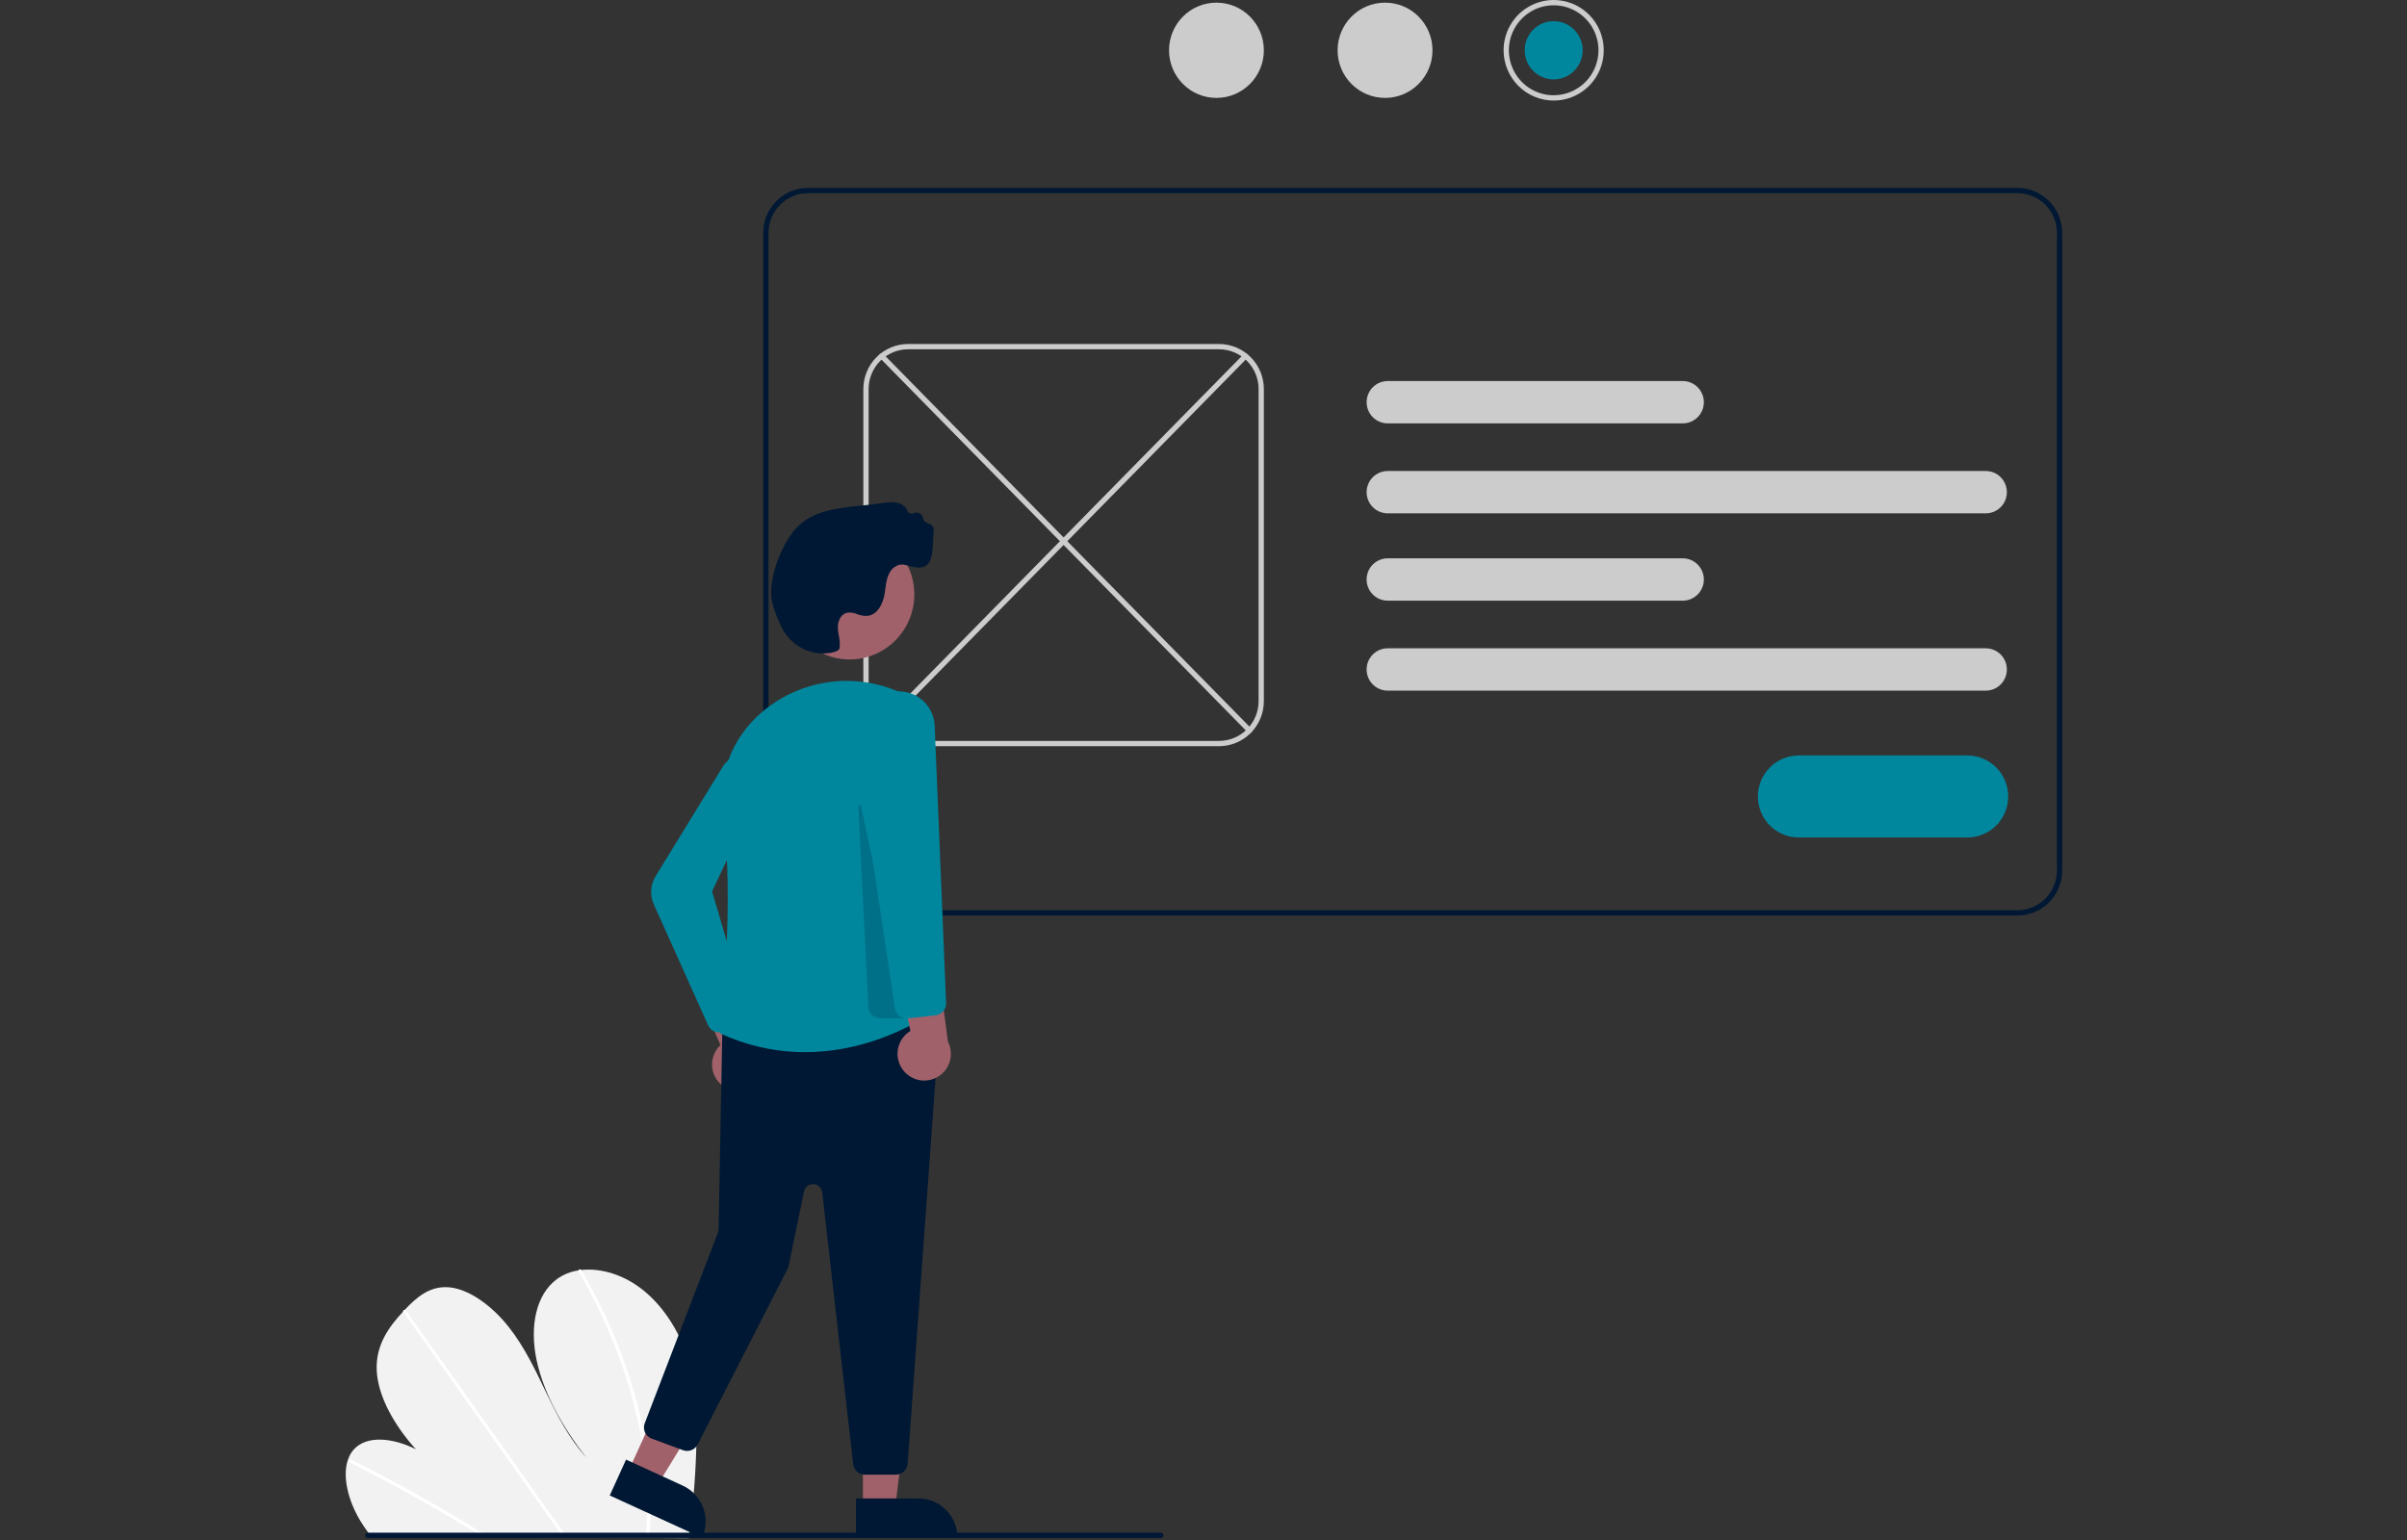 <svg width="350" height="224" viewBox="0 0 350 224" fill="none" xmlns="http://www.w3.org/2000/svg">
<rect x="0" y="0" width="350" height="224" fill="#333333" stroke="none"/>
<g clip-path="url(#clip0)">
<g clip-path="url(#clip1)">
<path d="M101.288 208.428C101.244 213.379 100.883 218.323 100.207 223.227C100.183 223.4 100.157 223.572 100.134 223.744L53.975 223.485C53.84 223.314 53.706 223.141 53.577 222.966C53.146 222.386 52.742 221.79 52.371 221.173C50.589 218.201 49.773 214.722 50.591 212.322L50.606 212.285C50.782 211.759 51.06 211.274 51.424 210.856C53.288 208.748 57.057 209.1 60.477 210.801C57.41 207.428 54.967 203.171 54.781 199.372C54.599 195.666 56.528 193.018 58.62 190.768C58.689 190.694 58.758 190.621 58.826 190.549C58.86 190.512 58.895 190.477 58.928 190.44C60.561 188.725 62.464 187.035 65.219 187.239C68.24 187.464 71.589 190.006 73.938 192.968C76.286 195.928 77.847 199.291 79.429 202.573C81.013 205.853 82.727 209.217 85.268 212.02C81.826 207.646 79.05 202.669 78.025 197.828C76.999 192.988 77.902 188.338 80.97 186.059C81.901 185.388 82.979 184.951 84.113 184.785C84.246 184.763 84.38 184.745 84.517 184.729C87.357 184.404 90.748 185.391 93.633 187.75C96.811 190.347 99.014 194.197 100.11 197.852C101.206 201.508 101.323 205.026 101.288 208.428Z" fill="#F2F2F2"/>
<path d="M71.089 223.581L70.206 223.576C69.926 223.4 69.644 223.226 69.361 223.054C69.186 222.943 69.009 222.836 68.832 222.727C65.904 220.931 62.958 219.208 59.994 217.558C57.032 215.907 54.055 214.332 51.064 212.833C50.985 212.799 50.92 212.737 50.881 212.66C50.842 212.582 50.832 212.493 50.851 212.409C50.855 212.397 50.86 212.387 50.866 212.377C50.908 212.299 51.001 212.266 51.137 212.333C51.504 212.518 51.873 212.703 52.24 212.892C55.24 214.417 58.226 216.017 61.2 217.694C64.172 219.37 67.127 221.12 70.065 222.944C70.126 222.982 70.188 223.022 70.25 223.059C70.53 223.233 70.808 223.407 71.089 223.581Z" fill="white"/>
<path d="M82.469 223.645L81.923 223.642C81.8 223.469 81.679 223.296 81.555 223.123C78.663 219.048 75.772 214.974 72.881 210.9C68.147 204.229 63.414 197.559 58.682 190.889C58.654 190.853 58.633 190.812 58.621 190.768C58.58 190.62 58.688 190.534 58.827 190.549C58.885 190.557 58.941 190.578 58.991 190.61C59.04 190.642 59.083 190.684 59.115 190.733C61.769 194.474 64.423 198.214 67.076 201.951C71.786 208.588 76.495 215.225 81.203 221.86C81.502 222.281 81.802 222.705 82.101 223.126C82.224 223.299 82.347 223.472 82.469 223.645Z" fill="white"/>
<path d="M94.628 220.461C94.6 221.385 94.539 222.295 94.46 223.195C94.444 223.368 94.429 223.54 94.414 223.712L93.841 223.709C93.858 223.537 93.876 223.365 93.891 223.192C94.012 221.891 94.098 220.575 94.11 219.223C94.125 215.474 93.761 211.734 93.025 208.06C92.241 204.104 91.117 200.223 89.663 196.463C88.138 192.497 86.299 188.66 84.164 184.989C84.124 184.929 84.106 184.857 84.114 184.785C84.137 184.621 84.354 184.572 84.517 184.729C84.549 184.76 84.577 184.795 84.599 184.833C84.863 185.29 85.123 185.747 85.377 186.206C87.433 189.898 89.193 193.748 90.641 197.721C92.019 201.493 93.067 205.38 93.774 209.335C94.436 213.005 94.722 216.733 94.628 220.461Z" fill="white"/>
<path d="M218.637 7.313C218.637 5.867 219.064 4.453 219.864 3.25C220.665 2.047 221.802 1.11 223.132 0.557C224.463 0.003 225.927 -0.142 227.34 0.141C228.752 0.423 230.05 1.119 231.068 2.142C232.086 3.165 232.78 4.468 233.061 5.886C233.342 7.305 233.198 8.775 232.647 10.111C232.095 11.448 231.162 12.59 229.965 13.393C228.767 14.197 227.359 14.626 225.919 14.626C223.988 14.624 222.138 13.852 220.772 12.482C219.407 11.111 218.639 9.252 218.637 7.313ZM232.434 7.313C232.434 6.019 232.052 4.754 231.336 3.678C230.62 2.602 229.603 1.763 228.412 1.268C227.222 0.773 225.912 0.643 224.648 0.896C223.384 1.148 222.223 1.771 221.312 2.686C220.401 3.601 219.78 4.767 219.529 6.036C219.278 7.306 219.407 8.621 219.9 9.817C220.393 11.012 221.228 12.034 222.299 12.753C223.371 13.472 224.63 13.856 225.919 13.856C227.646 13.854 229.303 13.164 230.524 11.937C231.745 10.711 232.432 9.048 232.434 7.313Z" fill="#CCCCCC"/>
<path d="M225.922 11.547C228.249 11.547 230.136 9.651 230.136 7.313C230.136 4.975 228.249 3.079 225.922 3.079C223.594 3.079 221.707 4.975 221.707 7.313C221.707 9.651 223.594 11.547 225.922 11.547Z" fill="#00879E"/>
<path d="M201.398 14.241C205.209 14.241 208.297 11.139 208.297 7.313C208.297 3.486 205.209 0.385 201.398 0.385C197.588 0.385 194.5 3.486 194.5 7.313C194.5 11.139 197.588 14.241 201.398 14.241Z" fill="#CCCCCC"/>
<path d="M176.882 14.241C180.69 14.241 183.777 11.139 183.777 7.313C183.777 3.486 180.69 0.385 176.882 0.385C173.075 0.385 169.988 3.486 169.988 7.313C169.988 11.139 173.075 14.241 176.882 14.241Z" fill="#CCCCCC"/>
<path d="M293.351 133.171H117.494C115.767 133.169 114.112 132.479 112.891 131.252C111.67 130.026 110.983 128.363 110.981 126.628V33.87C110.983 32.136 111.67 30.472 112.891 29.246C114.112 28.019 115.767 27.329 117.494 27.327H293.351C295.078 27.329 296.734 28.019 297.955 29.246C299.176 30.472 299.863 32.136 299.865 33.87V126.628C299.863 128.363 299.176 130.026 297.955 131.252C296.734 132.479 295.078 133.169 293.351 133.171ZM117.494 28.097C115.971 28.099 114.51 28.707 113.432 29.79C112.355 30.872 111.749 32.34 111.747 33.87V126.628C111.749 128.159 112.355 129.626 113.432 130.708C114.51 131.791 115.971 132.4 117.494 132.401H293.351C294.875 132.4 296.336 131.791 297.413 130.708C298.491 129.626 299.097 128.159 299.098 126.628V33.87C299.097 32.34 298.491 30.872 297.413 29.79C296.336 28.707 294.875 28.099 293.351 28.097H117.494Z" fill="#001833"/>
<path d="M177.263 108.538H132.051C130.324 108.536 128.669 107.846 127.448 106.619C126.226 105.392 125.54 103.729 125.538 101.995V56.579C125.54 54.844 126.226 53.181 127.448 51.954C128.669 50.728 130.324 50.038 132.051 50.036H177.263C178.99 50.038 180.645 50.728 181.867 51.954C183.088 53.181 183.775 54.844 183.776 56.579V101.995C183.775 103.729 183.088 105.392 181.867 106.619C180.645 107.846 178.99 108.536 177.263 108.538ZM132.051 50.806C130.527 50.807 129.067 51.416 127.989 52.498C126.912 53.581 126.306 55.048 126.304 56.579V101.995C126.306 103.525 126.912 104.993 127.989 106.075C129.067 107.157 130.527 107.766 132.051 107.768H177.263C178.787 107.766 180.247 107.157 181.325 106.075C182.402 104.993 183.008 103.525 183.01 101.995V56.579C183.008 55.048 182.402 53.581 181.325 52.498C180.247 51.416 178.787 50.807 177.263 50.806H132.051Z" fill="#CCCCCC"/>
<path d="M288.752 74.668H201.784C200.971 74.668 200.191 74.344 199.617 73.766C199.042 73.189 198.719 72.406 198.719 71.589C198.719 70.773 199.042 69.989 199.617 69.412C200.191 68.835 200.971 68.51 201.784 68.51H288.752C289.564 68.51 290.344 68.835 290.919 69.412C291.494 69.989 291.816 70.773 291.816 71.589C291.816 72.406 291.494 73.189 290.919 73.766C290.344 74.344 289.564 74.668 288.752 74.668Z" fill="#CCCCCC"/>
<path d="M244.691 61.582H201.784C200.971 61.582 200.191 61.258 199.617 60.681C199.042 60.103 198.719 59.32 198.719 58.503C198.719 57.687 199.042 56.903 199.617 56.326C200.191 55.748 200.971 55.424 201.784 55.424H244.691C245.504 55.424 246.283 55.748 246.858 56.326C247.433 56.903 247.756 57.687 247.756 58.503C247.756 59.32 247.433 60.103 246.858 60.681C246.283 61.258 245.504 61.582 244.691 61.582Z" fill="#CCCCCC"/>
<path d="M288.752 100.456H201.784C200.971 100.456 200.191 100.132 199.617 99.554C199.042 98.977 198.719 98.194 198.719 97.377C198.719 96.561 199.042 95.777 199.617 95.2C200.191 94.622 200.971 94.298 201.784 94.298H288.752C289.564 94.298 290.344 94.622 290.919 95.2C291.494 95.777 291.816 96.561 291.816 97.377C291.816 98.194 291.494 98.977 290.919 99.554C290.344 100.132 289.564 100.456 288.752 100.456Z" fill="#CCCCCC"/>
<path d="M244.691 87.37H201.784C200.971 87.37 200.191 87.045 199.617 86.468C199.042 85.89 198.719 85.107 198.719 84.291C198.719 83.474 199.042 82.691 199.617 82.113C200.191 81.536 200.971 81.212 201.784 81.212H244.691C245.504 81.212 246.283 81.536 246.858 82.113C247.433 82.691 247.756 83.474 247.756 84.291C247.756 85.107 247.433 85.89 246.858 86.468C246.283 87.045 245.504 87.37 244.691 87.37Z" fill="#CCCCCC"/>
<path d="M181.694 106.634C181.643 106.634 181.593 106.624 181.546 106.604C181.499 106.584 181.457 106.556 181.421 106.519L127.927 52.058C127.891 52.022 127.863 51.979 127.844 51.933C127.825 51.886 127.816 51.836 127.816 51.785C127.817 51.735 127.827 51.685 127.846 51.638C127.866 51.592 127.894 51.549 127.93 51.514C127.966 51.478 128.008 51.45 128.055 51.431C128.102 51.412 128.152 51.403 128.202 51.403C128.252 51.403 128.302 51.414 128.348 51.433C128.395 51.453 128.437 51.482 128.472 51.517L181.967 105.979C182.02 106.033 182.056 106.101 182.07 106.176C182.084 106.25 182.077 106.327 182.047 106.398C182.018 106.468 181.969 106.527 181.906 106.569C181.843 106.611 181.769 106.634 181.694 106.634Z" fill="#CCCCCC"/>
<path d="M127.62 106.634C127.544 106.634 127.471 106.611 127.408 106.569C127.345 106.527 127.296 106.467 127.266 106.397C127.237 106.327 127.229 106.25 127.244 106.176C127.258 106.101 127.294 106.033 127.347 105.979L180.836 51.517C180.871 51.481 180.913 51.453 180.959 51.433C181.006 51.413 181.056 51.403 181.106 51.402C181.156 51.402 181.206 51.412 181.253 51.431C181.3 51.45 181.342 51.478 181.378 51.513C181.414 51.549 181.442 51.591 181.462 51.638C181.481 51.684 181.492 51.734 181.492 51.785C181.492 51.835 181.483 51.886 181.464 51.932C181.445 51.979 181.417 52.022 181.381 52.058L127.893 106.519C127.857 106.555 127.815 106.584 127.768 106.604C127.721 106.624 127.671 106.634 127.62 106.634Z" fill="#CCCCCC"/>
<path d="M286.074 121.817H261.553C259.978 121.817 258.468 121.189 257.354 120.07C256.24 118.951 255.615 117.434 255.615 115.852C255.615 114.269 256.24 112.752 257.354 111.633C258.468 110.514 259.978 109.886 261.553 109.886H286.074C287.649 109.886 289.159 110.514 290.273 111.633C291.387 112.752 292.012 114.269 292.012 115.852C292.012 117.434 291.387 118.951 290.273 120.07C289.159 121.189 287.649 121.817 286.074 121.817Z" fill="#00879E"/>
<path d="M53.474 223.707H168.795C168.897 223.707 168.995 223.666 169.066 223.594C169.138 223.522 169.179 223.424 169.179 223.322C169.179 223.22 169.138 223.122 169.066 223.05C168.995 222.977 168.897 222.937 168.795 222.937H53.474C53.372 222.937 53.275 222.977 53.203 223.05C53.131 223.122 53.091 223.22 53.091 223.322C53.091 223.424 53.131 223.522 53.203 223.594C53.275 223.666 53.372 223.707 53.474 223.707Z" fill="#001833"/>
<path d="M125.476 219.299L130.173 219.299L132.408 201.098L125.475 201.099L125.476 219.299Z" fill="#A0616A"/>
<path d="M139.232 223.68L124.47 223.68L124.469 217.95L133.528 217.95C135.041 217.95 136.492 218.554 137.561 219.628C138.631 220.703 139.232 222.16 139.232 223.68Z" fill="#001833"/>
<path d="M91.394 213.954L95.667 215.914L105.227 200.292L98.921 197.399L91.394 213.954Z" fill="#A0616A"/>
<path d="M102.093 223.681L88.664 217.52L91.034 212.308L99.274 216.089C100.65 216.72 101.72 217.875 102.249 219.298C102.778 220.722 102.722 222.299 102.093 223.681L102.093 223.681Z" fill="#001833"/>
<path d="M105.073 157.931C104.623 157.591 104.253 157.156 103.988 156.656C103.724 156.157 103.572 155.605 103.542 155.04C103.513 154.475 103.608 153.91 103.819 153.386C104.03 152.861 104.354 152.39 104.766 152.005L99.245 139.419L106.259 140.613L110.427 152.382C111.026 153.121 111.334 154.054 111.292 155.006C111.251 155.958 110.864 156.861 110.204 157.545C109.544 158.229 108.657 158.647 107.712 158.718C106.766 158.789 105.827 158.509 105.073 157.931Z" fill="#A0616A"/>
<path d="M124.062 212.965L119.556 173.428C119.52 173.11 119.372 172.815 119.139 172.597C118.906 172.378 118.603 172.25 118.284 172.236C117.966 172.221 117.653 172.321 117.401 172.518C117.149 172.714 116.976 172.994 116.911 173.308L114.677 184.121C114.645 184.274 114.593 184.422 114.522 184.56L101.444 210.105C101.252 210.481 100.929 210.773 100.537 210.927C100.145 211.08 99.71 211.084 99.315 210.938L94.768 209.255C94.553 209.176 94.357 209.054 94.189 208.898C94.022 208.741 93.887 208.553 93.793 208.344C93.699 208.135 93.647 207.909 93.641 207.679C93.634 207.45 93.673 207.221 93.755 207.007L104.401 179.275C104.457 179.128 104.488 178.972 104.49 178.815L105.034 149.858C105.042 149.434 105.205 149.027 105.492 148.715C105.779 148.403 106.17 148.208 106.591 148.167L134.841 145.398C135.091 145.374 135.343 145.404 135.58 145.488C135.817 145.572 136.033 145.706 136.213 145.882C136.392 146.058 136.532 146.272 136.621 146.508C136.71 146.744 136.746 146.996 136.728 147.248L131.982 212.894C131.949 213.33 131.754 213.737 131.435 214.035C131.117 214.332 130.698 214.499 130.263 214.5H125.775C125.352 214.5 124.944 214.344 124.628 214.061C124.312 213.778 124.111 213.388 124.062 212.965Z" fill="#001833"/>
<path d="M123.543 95.919C128.74 95.919 132.953 91.686 132.953 86.466C132.953 81.245 128.74 77.012 123.543 77.012C118.346 77.012 114.133 81.245 114.133 86.466C114.133 91.686 118.346 95.919 123.543 95.919Z" fill="#A0616A"/>
<path d="M131.696 101.083C131.438 100.959 131.183 100.84 130.929 100.726H130.929C127.839 99.33 124.434 98.786 121.065 99.151C117.696 99.517 114.485 100.778 111.763 102.805C106.751 106.555 104.336 112.201 105.135 118.295C106.822 131.14 104.891 148.564 104.691 150.3C120.161 157.446 133.733 148.461 134.937 147.627L131.696 101.083Z" fill="#00879E"/>
<path d="M104.27 150.134C103.988 150.089 103.722 149.975 103.495 149.8C103.269 149.626 103.089 149.398 102.972 149.137L95.075 131.561C94.779 130.903 94.649 130.183 94.695 129.463C94.741 128.743 94.962 128.045 95.34 127.431L105.036 111.624C105.342 111.055 105.811 110.592 106.384 110.296C106.956 110.001 107.604 109.886 108.243 109.968C108.881 110.05 109.48 110.325 109.96 110.755C110.44 111.186 110.779 111.753 110.932 112.381C111.105 113.097 111.028 113.85 110.714 114.516L103.541 129.648L108.255 145.678C108.338 145.964 108.347 146.268 108.28 146.558C108.213 146.849 108.073 147.118 107.873 147.339L105.814 149.595C105.653 149.772 105.457 149.913 105.239 150.01C105.02 150.107 104.784 150.157 104.545 150.157C104.453 150.156 104.361 150.149 104.27 150.134Z" fill="#00879E"/>
<path opacity="0.2" d="M126.256 146.461L124.796 117.133L125.175 117.083L131.735 148.107H127.977C127.535 148.107 127.109 147.936 126.789 147.63C126.468 147.324 126.278 146.905 126.256 146.461Z" fill="#001833"/>
<path d="M131.454 155.82C131.084 155.393 130.812 154.89 130.657 154.346C130.501 153.802 130.466 153.231 130.554 152.672C130.643 152.113 130.852 151.581 131.167 151.112C131.482 150.643 131.896 150.249 132.379 149.958L129.579 136.495L136.194 139.126L137.839 151.508C138.271 152.355 138.379 153.333 138.142 154.255C137.906 155.178 137.34 155.981 136.553 156.512C135.766 157.044 134.812 157.267 133.873 157.139C132.933 157.012 132.072 156.542 131.454 155.82Z" fill="#A0616A"/>
<path d="M130.133 146.67L124.604 109.646L124.599 109.611L125.668 104.673C125.935 103.436 126.643 102.339 127.657 101.588C128.672 100.837 129.924 100.483 131.179 100.592C132.435 100.702 133.608 101.267 134.479 102.182C135.35 103.097 135.859 104.299 135.911 105.564L137.57 145.894C137.586 146.332 137.438 146.76 137.153 147.092C136.869 147.425 136.471 147.637 136.037 147.687L132.028 148.134C131.963 148.142 131.898 148.145 131.834 148.145C131.421 148.146 131.022 147.997 130.71 147.726C130.397 147.455 130.193 147.08 130.133 146.67Z" fill="#00879E"/>
<path d="M119.673 95.051C118.393 95.04 117.143 94.665 116.066 93.97C114.989 93.274 114.131 92.287 113.589 91.121C112.717 89.268 112.233 87.791 112.149 86.732C111.924 83.887 113.524 79.416 115.643 76.969C117.969 74.284 121.649 73.909 125.208 73.547C126.18 73.448 127.185 73.346 128.137 73.197C128.954 73.07 129.97 72.911 130.834 73.233C131.083 73.325 131.312 73.467 131.505 73.651C131.698 73.834 131.852 74.055 131.957 74.301C131.991 74.387 132.042 74.465 132.107 74.531C132.172 74.596 132.25 74.648 132.336 74.682C132.41 74.71 132.489 74.723 132.568 74.719C132.647 74.716 132.725 74.695 132.796 74.66C132.941 74.586 133.1 74.548 133.262 74.548C133.424 74.548 133.584 74.586 133.729 74.66C133.856 74.724 133.967 74.818 134.052 74.934C134.136 75.049 134.192 75.184 134.215 75.325C134.231 75.422 134.261 75.517 134.304 75.605C134.379 75.742 134.481 75.861 134.605 75.955C134.729 76.049 134.871 76.116 135.023 76.151C135.254 76.202 135.458 76.337 135.597 76.53C135.736 76.722 135.8 76.959 135.777 77.195C135.72 77.681 135.695 78.205 135.672 78.712C135.583 80.619 135.491 82.591 133.583 82.559C133.095 82.538 132.611 82.453 132.146 82.304C131.455 82.111 130.909 81.958 130.173 82.419C129.042 83.127 128.857 84.607 128.695 85.913L128.666 86.142C128.476 87.636 127.69 89.433 126.101 89.584C125.596 89.6 125.094 89.513 124.624 89.327C124.142 89.112 123.606 89.047 123.086 89.141C122.213 89.391 121.793 90.438 121.829 91.343C121.853 91.714 121.9 92.083 121.971 92.447C122.099 93.024 122.14 93.618 122.093 94.207C122.047 94.566 121.637 94.802 120.802 94.951C120.43 95.017 120.052 95.051 119.673 95.051Z" fill="#001833"/>
</g>
</g>
<defs>
<clipPath id="clip0">
<rect width="350" height="223.744" fill="white"/>
</clipPath>
<clipPath id="clip1">
<rect width="249.594" height="223.744" fill="white" transform="translate(50.273)"/>
</clipPath>
</defs>
</svg>
